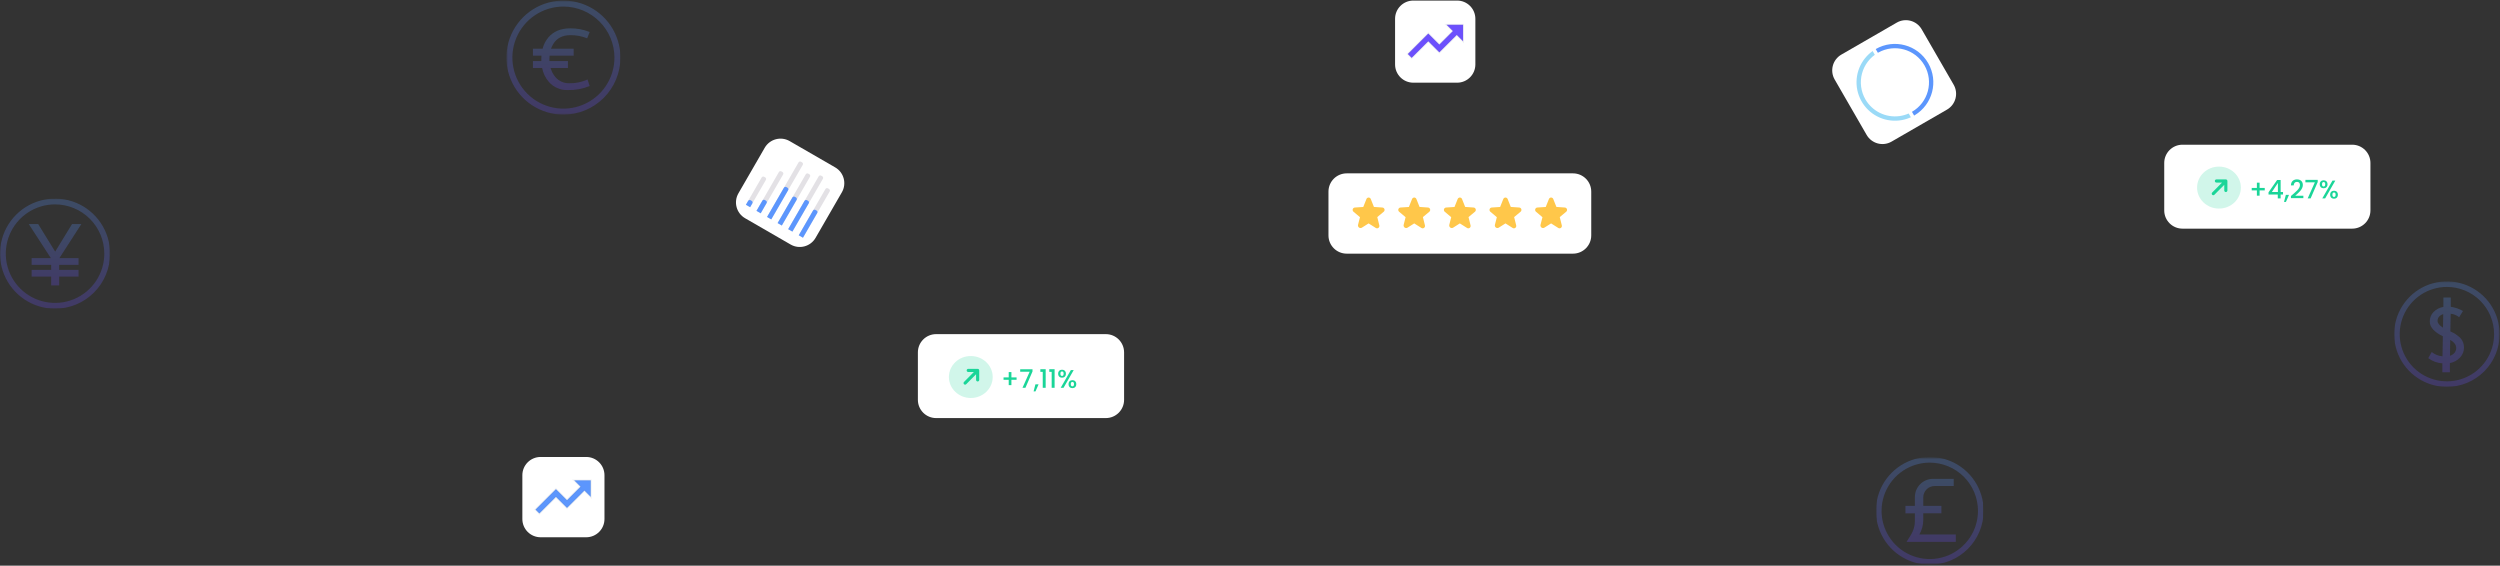 <svg width="1370" height="310" viewBox="0 0 1370 310" fill="none" xmlns="http://www.w3.org/2000/svg">
<rect x="0" y="0" width="1370" height="310" fill="#333333" stroke="none"/>
<g opacity="0.25">
<mask id="mask0_408_3105" style="mask-type:luminance" maskUnits="userSpaceOnUse" x="277" y="0" width="63" height="63">
<path d="M340 0.312H277.502V62.811H340V0.312Z" fill="white"/>
</mask>
<g mask="url(#mask0_408_3105)">
<path d="M312.035 45.624C310.335 45.682 308.649 45.291 307.148 44.492C305.646 43.693 304.381 42.513 303.48 41.07C302.696 39.905 302.096 38.627 301.702 37.279H311.228V33.479H301.087C301.075 33.205 301.067 32.93 301.067 32.651C301.067 31.904 301.103 31.186 301.167 30.493H314.354V26.693H301.962C302.287 25.732 302.727 24.813 303.271 23.956C305.248 20.829 308.352 19.265 312.585 19.265C315.727 19.225 318.846 19.811 321.76 20.989L323.14 17.539C319.743 16.172 316.108 15.492 312.447 15.539C307.342 15.539 303.363 17.195 300.512 20.506C299.005 22.304 297.924 24.419 297.349 26.693H292.049V30.493H296.721C296.671 31.148 296.646 31.822 296.645 32.513C296.645 32.84 296.651 33.162 296.662 33.479H292.049V37.279H297.1C297.616 40.01 298.825 42.562 300.611 44.692C301.896 46.216 303.511 47.427 305.334 48.234C307.157 49.041 309.14 49.422 311.132 49.349C315.241 49.45 319.327 48.698 323.132 47.141L321.959 43.554C318.851 44.999 315.451 45.707 312.025 45.624" fill="url(#paint0_linear_408_3105)"/>
<path d="M308.751 62.812C302.571 62.812 296.529 60.979 291.39 57.545C286.252 54.111 282.246 49.231 279.881 43.521C277.516 37.811 276.898 31.528 278.103 25.466C279.309 19.405 282.285 13.837 286.656 9.467C291.026 5.096 296.594 2.12 302.655 0.914C308.717 -0.291 315 0.327 320.71 2.693C326.42 5.058 331.3 9.063 334.734 14.201C338.168 19.34 340.001 25.382 340.001 31.562C339.992 39.847 336.696 47.79 330.838 53.649C324.979 59.507 317.036 62.803 308.751 62.812ZM308.751 3.591C303.219 3.591 297.81 5.232 293.211 8.305C288.611 11.379 285.025 15.747 282.908 20.859C280.791 25.97 280.237 31.594 281.316 37.02C282.396 42.446 285.06 47.43 288.972 51.342C292.884 55.254 297.868 57.918 303.294 58.998C308.72 60.077 314.344 59.523 319.455 57.406C324.567 55.289 328.935 51.703 332.009 47.103C335.082 42.503 336.723 37.095 336.723 31.563C336.716 24.147 333.766 17.036 328.522 11.792C323.278 6.548 316.167 3.598 308.751 3.591Z" fill="url(#paint1_linear_408_3105)"/>
</g>
</g>
<g opacity="0.25">
<mask id="mask1_408_3105" style="mask-type:luminance" maskUnits="userSpaceOnUse" x="0" y="108" width="61" height="62">
<path d="M60.331 108.835H0V169.166H60.331V108.835Z" fill="white"/>
</mask>
<g mask="url(#mask1_408_3105)">
<path d="M44.569 122.79H39.486L30.237 137.899L20.918 122.79H15.764L27.892 141.469H17.334V145.157H28.049V147.897H17.334V151.585H28.049V156.397H32.426V151.585H43.043V147.897H32.426V145.157H43.043V141.469H32.536L44.569 122.79Z" fill="url(#paint2_linear_408_3105)"/>
<path d="M30.167 169.166C24.201 169.166 18.369 167.396 13.409 164.082C8.448 160.767 4.582 156.056 2.299 150.544C0.016 145.032 -0.581 138.967 0.583 133.116C1.747 127.264 4.619 121.89 8.838 117.671C13.057 113.452 18.431 110.58 24.283 109.416C30.134 108.252 36.199 108.849 41.711 111.132C47.223 113.415 51.934 117.281 55.249 122.242C58.563 127.202 60.333 133.034 60.333 139C60.324 146.998 57.143 154.665 51.487 160.321C45.832 165.976 38.165 169.157 30.167 169.166ZM30.167 111.999C24.827 111.999 19.607 113.582 15.166 116.549C10.726 119.516 7.266 123.733 5.222 128.667C3.179 133.6 2.644 139.029 3.686 144.266C4.728 149.504 7.299 154.315 11.075 158.091C14.851 161.867 19.662 164.438 24.899 165.48C30.137 166.522 35.566 165.987 40.499 163.944C45.433 161.9 49.65 158.439 52.617 153.999C55.583 149.559 57.167 144.339 57.167 138.999C57.158 131.841 54.311 124.978 49.249 119.916C44.188 114.855 37.325 112.007 30.167 111.999Z" fill="url(#paint3_linear_408_3105)"/>
</g>
</g>
<g opacity="0.25">
<mask id="mask2_408_3105" style="mask-type:luminance" maskUnits="userSpaceOnUse" x="1312" y="154" width="58" height="59">
<path d="M1369.81 154.201H1312V212.007H1369.81V154.201Z" fill="white"/>
</mask>
<g mask="url(#mask2_408_3105)">
<path d="M1348.38 185.329C1346.77 183.751 1344.88 182.495 1342.8 181.629L1342.96 171.929C1344.66 172.092 1346.28 172.755 1347.61 173.837L1349.7 170.425C1347.64 169.243 1345.37 168.462 1343.02 168.125V163.041H1338.98V168.195C1336.89 168.533 1334.98 169.534 1333.51 171.05C1332.2 172.445 1331.49 174.293 1331.52 176.204C1331.52 179.254 1333.91 181.946 1338.69 184.281L1338.49 195.281C1336.32 195.089 1334.27 194.267 1332.57 192.916L1330.69 196.259C1332.93 197.943 1335.62 198.935 1338.42 199.114V203.989H1342.53V198.975C1344.7 198.574 1346.68 197.474 1348.17 195.841C1349.51 194.403 1350.25 192.512 1350.26 190.548C1350.32 188.63 1349.65 186.762 1348.38 185.324M1335.77 175.853C1335.75 175.27 1335.88 174.692 1336.15 174.174C1336.42 173.656 1336.82 173.215 1337.3 172.893C1337.79 172.552 1338.33 172.291 1338.9 172.121L1338.77 179.589C1336.77 178.333 1335.77 177.088 1335.77 175.853M1344.33 194.065C1343.81 194.464 1343.22 194.768 1342.59 194.965L1342.72 186.219C1344.91 187.532 1346 189.021 1346.01 190.684C1346.02 191.34 1345.88 191.99 1345.58 192.578C1345.29 193.167 1344.86 193.676 1344.33 194.062" fill="url(#paint4_linear_408_3105)"/>
<path d="M1340.9 212.007C1335.19 212.007 1329.6 210.312 1324.85 207.136C1320.09 203.961 1316.39 199.447 1314.2 194.167C1312.02 188.886 1311.44 183.075 1312.56 177.469C1313.67 171.863 1316.43 166.713 1320.47 162.672C1324.51 158.63 1329.66 155.877 1335.26 154.762C1340.87 153.647 1346.68 154.22 1351.96 156.407C1357.24 158.594 1361.76 162.298 1364.93 167.051C1368.11 171.804 1369.8 177.391 1369.8 183.107C1369.79 190.769 1366.75 198.114 1361.33 203.532C1355.91 208.95 1348.56 211.998 1340.9 212.007ZM1340.9 157.233C1335.79 157.233 1330.78 158.75 1326.53 161.593C1322.28 164.436 1318.96 168.476 1317 173.204C1315.04 177.931 1314.53 183.133 1315.53 188.151C1316.53 193.17 1318.99 197.779 1322.61 201.398C1326.23 205.016 1330.84 207.48 1335.86 208.478C1340.87 209.476 1346.08 208.964 1350.8 207.006C1355.53 205.048 1359.57 201.732 1362.41 197.477C1365.26 193.223 1366.77 188.221 1366.77 183.104C1366.77 176.245 1364.04 169.669 1359.19 164.819C1354.34 159.969 1347.76 157.241 1340.9 157.233Z" fill="url(#paint5_linear_408_3105)"/>
</g>
</g>
<g opacity="0.25">
<mask id="mask3_408_3105" style="mask-type:luminance" maskUnits="userSpaceOnUse" x="1028" y="250" width="60" height="60">
<path d="M1087.03 250.419H1028V309.453H1087.03V250.419Z" fill="white"/>
</mask>
<g mask="url(#mask3_408_3105)">
<mask id="mask4_408_3105" style="mask-type:luminance" maskUnits="userSpaceOnUse" x="1028" y="250" width="60" height="60">
<path d="M1087.03 250.419H1028V309.453H1087.03V250.419Z" fill="white"/>
</mask>
<g mask="url(#mask4_408_3105)">
<g style="mix-blend-mode:color-dodge">
<mask id="mask5_408_3105" style="mask-type:luminance" maskUnits="userSpaceOnUse" x="1028" y="250" width="60" height="60">
<path d="M1087.03 250.419H1028V309.453H1087.03V250.419Z" fill="white"/>
</mask>
<g mask="url(#mask5_408_3105)">
<path d="M1051.81 292.884C1053.2 290.483 1053.94 287.758 1053.94 284.984V281.284H1063.88V277.215H1053.94V272.598C1053.94 271.774 1054.1 270.959 1054.41 270.198C1054.73 269.437 1055.19 268.746 1055.77 268.164C1056.36 267.581 1057.05 267.12 1057.81 266.804C1058.57 266.489 1059.38 266.327 1060.21 266.327H1070.63V262.408H1059.32C1056.68 262.408 1054.15 263.457 1052.28 265.325C1050.41 267.193 1049.36 269.726 1049.36 272.368V277.215H1044.19V281.288H1049.36V285.534C1049.36 288.184 1048.62 290.782 1047.23 293.034L1044.79 296.956H1071.78V292.884H1051.81Z" fill="url(#paint6_linear_408_3105)"/>
<path d="M1057.52 309.453C1051.68 309.453 1045.97 307.722 1041.12 304.479C1036.26 301.235 1032.48 296.625 1030.25 291.232C1028.01 285.838 1027.43 279.903 1028.57 274.178C1029.71 268.452 1032.52 263.192 1036.65 259.064C1040.77 254.936 1046.03 252.125 1051.76 250.986C1057.48 249.847 1063.42 250.432 1068.81 252.666C1074.21 254.9 1078.82 258.683 1082.06 263.537C1085.3 268.391 1087.03 274.098 1087.03 279.936C1087.03 287.762 1083.91 295.264 1078.38 300.798C1072.85 306.332 1065.34 309.444 1057.52 309.453ZM1057.52 253.516C1052.29 253.516 1047.18 255.065 1042.84 257.968C1038.49 260.871 1035.11 264.998 1033.11 269.826C1031.11 274.654 1030.58 279.966 1031.6 285.091C1032.62 290.217 1035.14 294.924 1038.83 298.619C1042.53 302.315 1047.24 304.831 1052.36 305.85C1057.49 306.87 1062.8 306.347 1067.63 304.347C1072.46 302.347 1076.58 298.96 1079.48 294.615C1082.39 290.27 1083.94 285.162 1083.94 279.936C1083.93 272.932 1081.14 266.217 1076.19 261.265C1071.24 256.313 1064.52 253.527 1057.52 253.519" fill="url(#paint7_linear_408_3105)"/>
</g>
</g>
</g>
</g>
</g>
<path d="M1289 79.298H1196C1190.48 79.298 1186 83.775 1186 89.298V115.298C1186 120.821 1190.48 125.298 1196 125.298H1289C1294.52 125.298 1299 120.821 1299 115.298V89.298C1299 83.775 1294.52 79.298 1289 79.298Z" fill="white"/>
<path d="M1236.77 100.095H1238.26V102.993H1241.08V104.337H1238.26V107.235H1236.77V104.337H1233.94V102.993H1236.77V100.095ZM1248.22 108.719V106.591H1243.15V105.387L1247.86 98.639H1249.79V105.205H1251.09V106.591H1249.79V108.719H1248.22ZM1244.99 105.205H1248.29V100.263L1244.99 105.205ZM1251.64 110.665L1252.64 106.801H1254.37L1252.68 110.665H1251.64ZM1255.43 108.579V107.417C1257.84 105.303 1260.38 103.455 1260.38 101.453C1260.38 100.389 1259.91 99.661 1258.72 99.661C1257.6 99.661 1257 100.445 1256.96 101.593H1255.42C1255.48 99.381 1256.9 98.303 1258.71 98.303C1260.78 98.303 1261.96 99.549 1261.96 101.383C1261.96 103.861 1259.44 105.751 1257.8 107.249H1262.24V108.579H1255.43ZM1263.36 98.555H1270.11V99.745L1266.22 108.719H1264.61L1268.54 99.913H1263.36V98.555ZM1271.22 100.977C1271.22 99.591 1272.13 98.793 1273.35 98.793C1274.57 98.793 1275.48 99.591 1275.48 100.977C1275.48 102.377 1274.57 103.175 1273.35 103.175C1272.13 103.175 1271.22 102.377 1271.22 100.977ZM1273.35 99.759C1272.8 99.759 1272.47 100.109 1272.47 100.977C1272.47 101.845 1272.8 102.209 1273.35 102.209C1273.88 102.209 1274.23 101.845 1274.23 100.977C1274.23 100.109 1273.88 99.759 1273.35 99.759ZM1272.61 108.719L1278.19 98.975H1279.76L1274.18 108.719H1272.61ZM1276.92 106.703C1276.92 105.303 1277.83 104.519 1279.05 104.519C1280.25 104.519 1281.16 105.303 1281.16 106.703C1281.16 108.103 1280.25 108.901 1279.05 108.901C1277.83 108.901 1276.92 108.103 1276.92 106.703ZM1279.03 105.485C1278.5 105.485 1278.15 105.835 1278.15 106.703C1278.15 107.571 1278.5 107.921 1279.03 107.921C1279.57 107.921 1279.92 107.571 1279.92 106.703C1279.92 105.835 1279.57 105.485 1279.03 105.485Z" fill="#1AD598"/>
<path d="M1216 114.297C1222.63 114.297 1228 109.148 1228 102.797C1228 96.446 1222.63 91.297 1216 91.297C1209.37 91.297 1204 96.446 1204 102.797C1204 109.148 1209.37 114.297 1216 114.297Z" fill="#1AD598" fill-opacity="0.2"/>
<path d="M1212.27 106.737C1212.11 106.574 1212.02 106.353 1212.02 106.124C1212.02 105.895 1212.11 105.675 1212.27 105.511L1217.68 100.052H1214.6C1214.37 100.052 1214.15 99.961 1213.98 99.798C1213.82 99.635 1213.73 99.415 1213.73 99.185C1213.73 98.955 1213.82 98.734 1213.98 98.571C1214.15 98.409 1214.37 98.317 1214.6 98.317H1219.76C1219.87 98.317 1219.99 98.341 1220.1 98.388H1220.1H1220.11C1220.21 98.431 1220.29 98.491 1220.36 98.564C1220.41 98.613 1220.45 98.667 1220.49 98.726L1220.5 98.737L1220.51 98.76C1220.58 98.89 1220.62 99.036 1220.62 99.185V104.385C1220.62 104.613 1220.53 104.832 1220.36 104.994C1220.2 105.155 1219.98 105.246 1219.76 105.246C1219.53 105.246 1219.31 105.155 1219.15 104.994C1218.99 104.832 1218.9 104.613 1218.9 104.385V101.279L1213.48 106.737C1213.4 106.818 1213.31 106.881 1213.2 106.925C1213.1 106.969 1212.99 106.991 1212.88 106.991C1212.76 106.991 1212.65 106.969 1212.55 106.925C1212.44 106.881 1212.35 106.818 1212.27 106.737Z" fill="#1AD598"/>
<path d="M798.501 0.312H774.501C768.978 0.312 764.501 4.789 764.501 10.312V35.312C764.501 40.835 768.978 45.312 774.501 45.312H798.501C804.024 45.312 808.501 40.835 808.501 35.312V10.312C808.501 4.789 804.024 0.312 798.501 0.312Z" fill="white"/>
<path d="M792.68 13.562L796.151 17.027L788.751 24.412L782.692 18.362L771.462 29.588L773.599 31.722L782.692 22.642L788.754 28.695L798.302 19.176L801.773 22.642V13.562H792.68Z" fill="#6C4FFE" stroke="#777E90" stroke-opacity="0.1"/>
<path d="M321.251 250.419H296.251C290.728 250.419 286.251 254.896 286.251 260.419V284.419C286.251 289.942 290.728 294.419 296.251 294.419H321.251C326.774 294.419 331.251 289.942 331.251 284.419V260.419C331.251 254.896 326.774 250.419 321.251 250.419Z" fill="white"/>
<path d="M314.647 263.232L318.118 266.697L310.718 274.082L304.659 268.032L293.429 279.258L295.566 281.392L304.659 272.312L310.721 278.365L320.269 268.846L323.74 272.312V263.232H314.647Z" fill="#5C96FD" stroke="#777E90" stroke-opacity="0.1"/>
<path d="M606 183.104H513C507.477 183.104 503 187.581 503 193.104V219.104C503 224.627 507.477 229.104 513 229.104H606C611.523 229.104 616 224.627 616 219.104V193.104C616 187.581 611.523 183.104 606 183.104Z" fill="white"/>
<path d="M552.771 203.901H554.255V206.799H557.083V208.143H554.255V211.041H552.771V208.143H549.943V206.799H552.771V203.901ZM559.069 202.361H565.817V203.551L561.925 212.525H560.315L564.249 203.719H559.069V202.361ZM566.413 214.471L567.407 210.607H569.143L567.449 214.471H566.413ZM571.42 212.525V203.775H570.118V202.319H573.03V212.525H571.42ZM576.314 212.525V203.775H575.012V202.319H577.924V212.525H576.314ZM579.865 204.783C579.865 203.397 580.775 202.599 581.993 202.599C583.211 202.599 584.121 203.397 584.121 204.783C584.121 206.183 583.211 206.981 581.993 206.981C580.775 206.981 579.865 206.183 579.865 204.783ZM581.993 203.565C581.447 203.565 581.111 203.915 581.111 204.783C581.111 205.651 581.447 206.015 581.993 206.015C582.525 206.015 582.875 205.651 582.875 204.783C582.875 203.915 582.525 203.565 581.993 203.565ZM581.251 212.525L586.837 202.781H588.405L582.819 212.525H581.251ZM585.563 210.509C585.563 209.109 586.473 208.325 587.691 208.325C588.895 208.325 589.805 209.109 589.805 210.509C589.805 211.909 588.895 212.707 587.691 212.707C586.473 212.707 585.563 211.909 585.563 210.509ZM587.677 209.291C587.145 209.291 586.795 209.641 586.795 210.509C586.795 211.377 587.145 211.727 587.677 211.727C588.209 211.727 588.559 211.377 588.559 210.509C588.559 209.641 588.209 209.291 587.677 209.291Z" fill="#1AD598"/>
<path d="M531.999 218.103C538.626 218.103 543.999 212.954 543.999 206.603C543.999 200.252 538.626 195.103 531.999 195.103C525.372 195.103 519.999 200.252 519.999 206.603C519.999 212.954 525.372 218.103 531.999 218.103Z" fill="#1AD598" fill-opacity="0.2"/>
<path d="M528.266 210.543C528.105 210.38 528.015 210.159 528.015 209.93C528.015 209.701 528.105 209.481 528.266 209.317L533.678 203.858H530.595C530.365 203.858 530.144 203.767 529.982 203.604C529.819 203.441 529.728 203.221 529.728 202.991C529.728 202.76 529.819 202.54 529.982 202.377C530.144 202.214 530.365 202.123 530.595 202.123H535.755C535.872 202.123 535.988 202.147 536.095 202.194H536.103H536.111C536.205 202.237 536.29 202.297 536.363 202.37C536.411 202.419 536.454 202.473 536.489 202.532L536.495 202.543L536.505 202.566C536.578 202.696 536.615 202.842 536.615 202.991V208.191C536.615 208.419 536.524 208.638 536.363 208.8C536.202 208.961 535.983 209.052 535.755 209.052C535.526 209.052 535.308 208.961 535.146 208.8C534.985 208.638 534.894 208.419 534.894 208.191V205.085L529.482 210.543C529.403 210.623 529.308 210.687 529.204 210.731C529.099 210.774 528.987 210.797 528.874 210.797C528.761 210.797 528.649 210.774 528.545 210.731C528.44 210.687 528.346 210.623 528.266 210.543Z" fill="#1AD598"/>
<path d="M862 95H738C732.477 95 728 99.477 728 105V129C728 134.523 732.477 139 738 139H862C867.523 139 872 134.523 872 129V105C872 99.477 867.523 95 862 95Z" fill="white"/>
<path d="M758.249 113.991C758.048 113.833 757.804 113.74 757.549 113.722L752.909 113.397L751.188 109.064C751.095 108.824 750.931 108.618 750.719 108.473C750.507 108.328 750.256 108.25 749.999 108.25C749.742 108.25 749.491 108.328 749.279 108.473C749.067 108.618 748.904 108.824 748.811 109.064L747.065 113.423L742.451 113.723C742.194 113.74 741.949 113.833 741.746 113.991C741.543 114.149 741.393 114.365 741.315 114.61C741.232 114.858 741.225 115.126 741.297 115.377C741.368 115.629 741.514 115.853 741.715 116.021L745.265 119.021L744.212 123.176C744.139 123.456 744.152 123.751 744.25 124.023C744.348 124.295 744.526 124.532 744.76 124.701C744.986 124.865 745.256 124.958 745.536 124.967C745.815 124.976 746.091 124.9 746.327 124.75L749.989 122.43C749.989 122.43 749.999 122.424 750.01 122.43L753.95 124.93C754.164 125.067 754.414 125.136 754.668 125.128C754.921 125.12 755.167 125.036 755.372 124.886C755.585 124.733 755.746 124.519 755.836 124.273C755.925 124.026 755.937 123.759 755.872 123.505L754.749 118.963L758.283 116.022C758.484 115.854 758.629 115.63 758.701 115.378C758.772 115.127 758.766 114.859 758.683 114.611C758.604 114.365 758.453 114.149 758.249 113.991Z" fill="#FFC74A"/>
<path d="M783.249 113.991C783.048 113.833 782.804 113.74 782.549 113.722L777.909 113.397L776.188 109.064C776.095 108.824 775.931 108.618 775.719 108.473C775.507 108.328 775.256 108.25 774.999 108.25C774.742 108.25 774.491 108.328 774.279 108.473C774.067 108.618 773.904 108.824 773.811 109.064L772.065 113.423L767.451 113.723C767.194 113.74 766.949 113.833 766.746 113.991C766.543 114.149 766.393 114.365 766.315 114.61C766.232 114.858 766.225 115.126 766.297 115.377C766.368 115.629 766.514 115.853 766.715 116.021L770.265 119.021L769.212 123.176C769.139 123.456 769.152 123.751 769.25 124.023C769.348 124.295 769.526 124.532 769.76 124.701C769.986 124.865 770.256 124.958 770.536 124.967C770.815 124.976 771.091 124.9 771.327 124.75L774.989 122.43C774.989 122.43 774.999 122.424 775.01 122.43L778.95 124.93C779.164 125.067 779.414 125.136 779.668 125.128C779.921 125.12 780.167 125.036 780.372 124.886C780.585 124.733 780.746 124.519 780.836 124.273C780.925 124.026 780.937 123.759 780.872 123.505L779.749 118.963L783.283 116.022C783.484 115.854 783.629 115.63 783.701 115.378C783.772 115.127 783.766 114.859 783.683 114.611C783.604 114.365 783.453 114.149 783.249 113.991Z" fill="#FFC74A"/>
<path d="M808.249 113.991C808.048 113.833 807.804 113.74 807.549 113.722L802.909 113.397L801.188 109.064C801.095 108.824 800.931 108.618 800.719 108.473C800.507 108.328 800.256 108.25 799.999 108.25C799.742 108.25 799.491 108.328 799.279 108.473C799.067 108.618 798.904 108.824 798.811 109.064L797.065 113.423L792.451 113.723C792.194 113.74 791.949 113.833 791.746 113.991C791.543 114.149 791.393 114.365 791.315 114.61C791.232 114.858 791.225 115.126 791.297 115.377C791.368 115.629 791.514 115.853 791.715 116.021L795.265 119.021L794.212 123.176C794.139 123.456 794.152 123.751 794.25 124.023C794.348 124.295 794.526 124.532 794.76 124.701C794.986 124.865 795.256 124.958 795.536 124.967C795.815 124.976 796.091 124.9 796.327 124.75L799.989 122.43C799.989 122.43 799.999 122.424 800.01 122.43L803.95 124.93C804.164 125.067 804.414 125.136 804.668 125.128C804.921 125.12 805.167 125.036 805.372 124.886C805.585 124.733 805.746 124.519 805.836 124.273C805.925 124.026 805.937 123.759 805.872 123.505L804.749 118.963L808.283 116.022C808.484 115.854 808.629 115.63 808.701 115.378C808.772 115.127 808.766 114.859 808.683 114.611C808.604 114.365 808.453 114.149 808.249 113.991Z" fill="#FFC74A"/>
<path d="M833.249 113.991C833.048 113.833 832.804 113.74 832.549 113.722L827.909 113.397L826.188 109.064C826.095 108.824 825.931 108.618 825.719 108.473C825.507 108.328 825.256 108.25 824.999 108.25C824.742 108.25 824.491 108.328 824.279 108.473C824.067 108.618 823.904 108.824 823.811 109.064L822.065 113.423L817.451 113.723C817.194 113.74 816.949 113.833 816.746 113.991C816.543 114.149 816.393 114.365 816.315 114.61C816.232 114.858 816.225 115.126 816.297 115.377C816.368 115.629 816.514 115.853 816.715 116.021L820.265 119.021L819.212 123.176C819.139 123.456 819.152 123.751 819.25 124.023C819.348 124.295 819.526 124.532 819.76 124.701C819.986 124.865 820.256 124.958 820.536 124.967C820.815 124.976 821.091 124.9 821.327 124.75L824.989 122.43C824.989 122.43 824.999 122.424 825.01 122.43L828.95 124.93C829.164 125.067 829.414 125.136 829.668 125.128C829.921 125.12 830.167 125.036 830.372 124.886C830.585 124.733 830.746 124.519 830.836 124.273C830.925 124.026 830.937 123.759 830.872 123.505L829.749 118.963L833.283 116.022C833.484 115.854 833.629 115.63 833.701 115.378C833.772 115.127 833.766 114.859 833.683 114.611C833.604 114.365 833.453 114.149 833.249 113.991Z" fill="#FFC74A"/>
<path d="M858.249 113.991C858.048 113.833 857.804 113.74 857.549 113.722L852.909 113.397L851.188 109.064C851.095 108.824 850.931 108.618 850.719 108.473C850.507 108.328 850.256 108.25 849.999 108.25C849.742 108.25 849.491 108.328 849.279 108.473C849.067 108.618 848.904 108.824 848.811 109.064L847.065 113.423L842.451 113.723C842.194 113.74 841.949 113.833 841.746 113.991C841.543 114.149 841.393 114.365 841.315 114.61C841.232 114.858 841.225 115.126 841.297 115.377C841.368 115.629 841.514 115.853 841.715 116.021L845.265 119.021L844.212 123.176C844.139 123.456 844.152 123.751 844.25 124.023C844.348 124.295 844.526 124.532 844.76 124.701C844.986 124.865 845.256 124.958 845.536 124.967C845.815 124.976 846.091 124.9 846.327 124.75L849.989 122.43C849.989 122.43 849.999 122.424 850.01 122.43L853.95 124.93C854.164 125.067 854.414 125.136 854.668 125.128C854.921 125.12 855.167 125.036 855.372 124.886C855.585 124.733 855.746 124.519 855.836 124.273C855.925 124.026 855.937 123.759 855.872 123.505L854.749 118.963L858.283 116.022C858.484 115.854 858.629 115.63 858.701 115.378C858.772 115.127 858.766 114.859 858.683 114.611C858.604 114.365 858.453 114.149 858.249 113.991Z" fill="#FFC74A"/>
<path d="M1039.42 12.396L1009.06 29.924C1004.27 32.685 1002.64 38.801 1005.4 43.584L1022.92 73.942C1025.69 78.725 1031.8 80.364 1036.58 77.603L1066.94 60.075C1071.73 57.314 1073.36 51.198 1070.6 46.415L1053.08 16.056C1050.31 11.274 1044.2 9.635 1039.42 12.396Z" fill="white"/>
<path fill-rule="evenodd" clip-rule="evenodd" d="M1027.89 26.886C1024.29 28.967 1021.38 32.07 1019.54 35.803C1017.7 39.536 1017.01 43.731 1017.55 47.858C1018.1 51.985 1019.85 55.858 1022.59 58.987C1025.34 62.117 1028.95 64.362 1032.97 65.439C1036.99 66.516 1041.24 66.377 1045.18 65.04C1049.12 63.702 1052.58 61.225 1055.11 57.923C1057.65 54.62 1059.14 50.641 1059.42 46.488C1059.69 42.334 1058.72 38.194 1056.64 34.589C1053.85 29.755 1049.26 26.228 1043.86 24.783C1038.47 23.339 1032.73 24.095 1027.89 26.886ZM1029.08 28.939C1032.28 27.093 1035.95 26.236 1039.64 26.477C1043.32 26.719 1046.85 28.048 1049.78 30.296C1052.72 32.545 1054.91 35.611 1056.1 39.109C1057.29 42.606 1057.41 46.377 1056.45 49.944C1055.5 53.512 1053.51 56.716 1050.73 59.151C1047.95 61.586 1044.52 63.144 1040.85 63.626C1037.19 64.108 1033.47 63.493 1030.16 61.859C1026.85 60.226 1024.09 57.647 1022.24 54.448C1019.77 50.159 1019.1 45.062 1020.38 40.278C1021.66 35.494 1024.79 31.416 1029.08 28.939Z" fill="#9ADAF7"/>
<path d="M1048.58 64.71L1048.07 63.837L1046.89 61.783L1046.39 60.917L1047.25 60.417C1051.34 58.057 1054.27 54.245 1055.49 49.685C1056.71 45.126 1056.08 40.363 1053.72 36.274C1051.39 32.23 1047.62 29.318 1043.12 28.076C1038.63 26.834 1033.91 27.397 1029.84 29.659L1029.57 29.809L1028.71 30.298L1028.21 29.439L1027.03 27.386L1026.53 26.52L1027.39 26.02C1029.97 24.532 1032.76 23.593 1035.69 23.23C1038.52 22.879 1041.36 23.077 1044.12 23.817C1046.89 24.558 1049.44 25.805 1051.72 27.524C1054.07 29.303 1056.02 31.512 1057.51 34.089C1058.98 36.64 1059.92 39.403 1060.29 42.301C1060.65 45.1 1060.47 47.91 1059.75 50.653C1059.04 53.394 1057.83 55.935 1056.16 58.205C1054.43 60.553 1052.27 62.508 1049.75 64.018L1049.75 64.02L1049.75 64.022L1049.45 64.198L1048.58 64.71Z" fill="#5C96FD"/>
<path d="M1027.89 26.886L1029.08 28.939L1029.35 28.787C1038.24 23.845 1049.48 26.932 1054.59 35.774C1059.75 44.706 1056.69 56.127 1047.75 61.283L1048.94 63.337L1049.24 63.16C1059.07 57.268 1062.4 44.554 1056.64 34.589C1050.83 24.523 1037.96 21.074 1027.89 26.886ZM1025.16 26.154L1026.89 25.154C1029.59 23.599 1032.51 22.617 1035.57 22.238C1038.53 21.87 1041.49 22.077 1044.38 22.852C1047.27 23.626 1049.94 24.93 1052.32 26.726C1054.78 28.586 1056.82 30.895 1058.37 33.589C1059.91 36.255 1060.89 39.144 1061.28 42.174C1061.65 45.1 1061.47 48.038 1060.72 50.905C1059.98 53.77 1058.71 56.425 1056.96 58.798C1055.15 61.253 1052.9 63.298 1050.27 64.876L1050.25 64.884L1048.22 66.083L1045.02 60.551L1046.75 59.551C1050.61 57.324 1053.37 53.729 1054.52 49.427C1055.68 45.125 1055.08 40.631 1052.86 36.774C1050.65 32.959 1047.1 30.212 1042.86 29.039C1038.62 27.869 1034.17 28.399 1030.33 30.532L1028.34 31.657L1025.16 26.154Z" fill="white"/>
<path d="M457.681 91.725L432.726 77.317C427.943 74.556 421.827 76.195 419.065 80.978L404.657 105.933C401.896 110.716 403.535 116.832 408.318 119.593L433.273 134.001C438.056 136.763 444.172 135.124 446.933 130.341L461.341 105.386C464.103 100.603 462.464 94.487 457.681 91.725Z" fill="white"/>
<path d="M418.76 96.881L419.344 97.219C419.574 97.351 419.741 97.57 419.81 97.826C419.879 98.082 419.843 98.355 419.71 98.585L411.068 113.553L408.752 112.216L417.394 97.247C417.526 97.018 417.745 96.85 418.001 96.781C418.257 96.713 418.53 96.749 418.76 96.881Z" fill="#E3E1E5"/>
<path d="M428.193 93.917L428.777 94.254C429.007 94.387 429.175 94.605 429.243 94.861C429.312 95.118 429.276 95.391 429.143 95.62L416.859 116.897L414.543 115.559L426.827 94.283C426.959 94.053 427.178 93.885 427.434 93.817C427.69 93.748 427.963 93.784 428.193 93.917Z" fill="#E3E1E5"/>
<path d="M438.961 88.639L439.546 88.976C439.775 89.109 439.943 89.327 440.012 89.584C440.08 89.84 440.044 90.113 439.912 90.342L422.65 120.24L420.334 118.903L437.595 89.005C437.728 88.775 437.946 88.608 438.202 88.539C438.459 88.47 438.732 88.506 438.961 88.639Z" fill="#E3E1E5"/>
<path d="M442.925 95.149L443.509 95.486C443.739 95.619 443.906 95.837 443.975 96.093C444.044 96.35 444.008 96.623 443.875 96.852L428.442 123.583L426.126 122.245L441.559 95.515C441.691 95.285 441.91 95.117 442.166 95.049C442.422 94.98 442.695 95.016 442.925 95.149Z" fill="#E3E1E5"/>
<path d="M450.007 96.256L450.591 96.594C450.821 96.726 450.989 96.945 451.057 97.201C451.126 97.457 451.09 97.73 450.957 97.96L434.233 126.927L431.916 125.59L448.641 96.622C448.773 96.392 448.992 96.225 449.248 96.156C449.504 96.088 449.777 96.123 450.007 96.256Z" fill="#E3E1E5"/>
<path d="M453.709 103.219L454.294 103.557C454.524 103.689 454.691 103.908 454.76 104.164C454.828 104.42 454.792 104.693 454.66 104.923L440.025 130.271L437.708 128.934L452.343 103.585C452.476 103.355 452.694 103.188 452.95 103.119C453.207 103.051 453.48 103.087 453.709 103.219Z" fill="#E3E1E5"/>
<path d="M411.338 109.737L411.922 110.074C412.152 110.207 412.32 110.425 412.388 110.681C412.457 110.937 412.421 111.21 412.288 111.44L411.069 113.552L408.752 112.215L409.972 110.103C410.104 109.873 410.323 109.705 410.579 109.637C410.835 109.568 411.108 109.604 411.338 109.737Z" fill="#5C96FD"/>
<path d="M419.135 109.606L419.719 109.943C419.949 110.076 420.116 110.294 420.185 110.55C420.254 110.806 420.218 111.079 420.085 111.309L416.86 116.896L414.543 115.558L417.769 109.972C417.901 109.742 418.12 109.574 418.376 109.506C418.632 109.437 418.905 109.473 419.135 109.606Z" fill="#5C96FD"/>
<path d="M430.945 102.525L431.529 102.862C431.759 102.995 431.926 103.213 431.995 103.469C432.064 103.726 432.028 103.999 431.895 104.228L422.651 120.239L420.335 118.902L429.579 102.891C429.711 102.661 429.93 102.494 430.186 102.425C430.442 102.356 430.715 102.392 430.945 102.525Z" fill="#5C96FD"/>
<path d="M435.589 107.854L436.174 108.192C436.403 108.324 436.571 108.543 436.64 108.799C436.708 109.055 436.672 109.328 436.54 109.558L428.44 123.587L426.123 122.25L434.223 108.22C434.356 107.99 434.574 107.823 434.83 107.754C435.087 107.686 435.359 107.721 435.589 107.854Z" fill="#5C96FD"/>
<path d="M442.24 109.708L442.825 110.046C443.054 110.178 443.222 110.397 443.291 110.653C443.359 110.909 443.323 111.182 443.191 111.412L434.233 126.926L431.917 125.589L440.874 110.074C441.007 109.844 441.225 109.677 441.481 109.608C441.737 109.539 442.01 109.575 442.24 109.708Z" fill="#5C96FD"/>
<path d="M446.886 115.038L447.47 115.375C447.7 115.508 447.867 115.726 447.936 115.982C448.005 116.239 447.969 116.512 447.836 116.741L440.025 130.27L437.709 128.933L445.52 115.404C445.652 115.174 445.871 115.007 446.127 114.938C446.383 114.869 446.656 114.905 446.886 115.038Z" fill="#5C96FD"/>
<defs>
<linearGradient id="paint0_linear_408_3105" x1="307.594" y1="15.537" x2="307.594" y2="49.358" gradientUnits="userSpaceOnUse">
<stop stop-color="#5C96FD"/>
<stop offset="1" stop-color="#6C4FFE"/>
</linearGradient>
<linearGradient id="paint1_linear_408_3105" x1="308.752" y1="0.314" x2="308.752" y2="62.812" gradientUnits="userSpaceOnUse">
<stop stop-color="#5C96FD"/>
<stop offset="1" stop-color="#6C4FFE"/>
</linearGradient>
<linearGradient id="paint2_linear_408_3105" x1="30.167" y1="122.79" x2="30.167" y2="156.397" gradientUnits="userSpaceOnUse">
<stop stop-color="#5C96FD"/>
<stop offset="1" stop-color="#6C4FFE"/>
</linearGradient>
<linearGradient id="paint3_linear_408_3105" x1="30.168" y1="108.836" x2="30.168" y2="169.166" gradientUnits="userSpaceOnUse">
<stop stop-color="#5C96FD"/>
<stop offset="1" stop-color="#6C4FFE"/>
</linearGradient>
<linearGradient id="paint4_linear_408_3105" x1="1340.47" y1="163.041" x2="1340.47" y2="203.989" gradientUnits="userSpaceOnUse">
<stop stop-color="#5C96FD"/>
<stop offset="1" stop-color="#6C4FFE"/>
</linearGradient>
<linearGradient id="paint5_linear_408_3105" x1="1340.9" y1="154.207" x2="1340.9" y2="212.007" gradientUnits="userSpaceOnUse">
<stop stop-color="#5C96FD"/>
<stop offset="1" stop-color="#6C4FFE"/>
</linearGradient>
<linearGradient id="paint6_linear_408_3105" x1="1057.99" y1="262.408" x2="1057.99" y2="296.956" gradientUnits="userSpaceOnUse">
<stop stop-color="#5C96FD"/>
<stop offset="1" stop-color="#6C4FFE"/>
</linearGradient>
<linearGradient id="paint7_linear_408_3105" x1="1057.52" y1="250.419" x2="1057.52" y2="309.453" gradientUnits="userSpaceOnUse">
<stop stop-color="#5C96FD"/>
<stop offset="1" stop-color="#6C4FFE"/>
</linearGradient>
</defs>
</svg>
